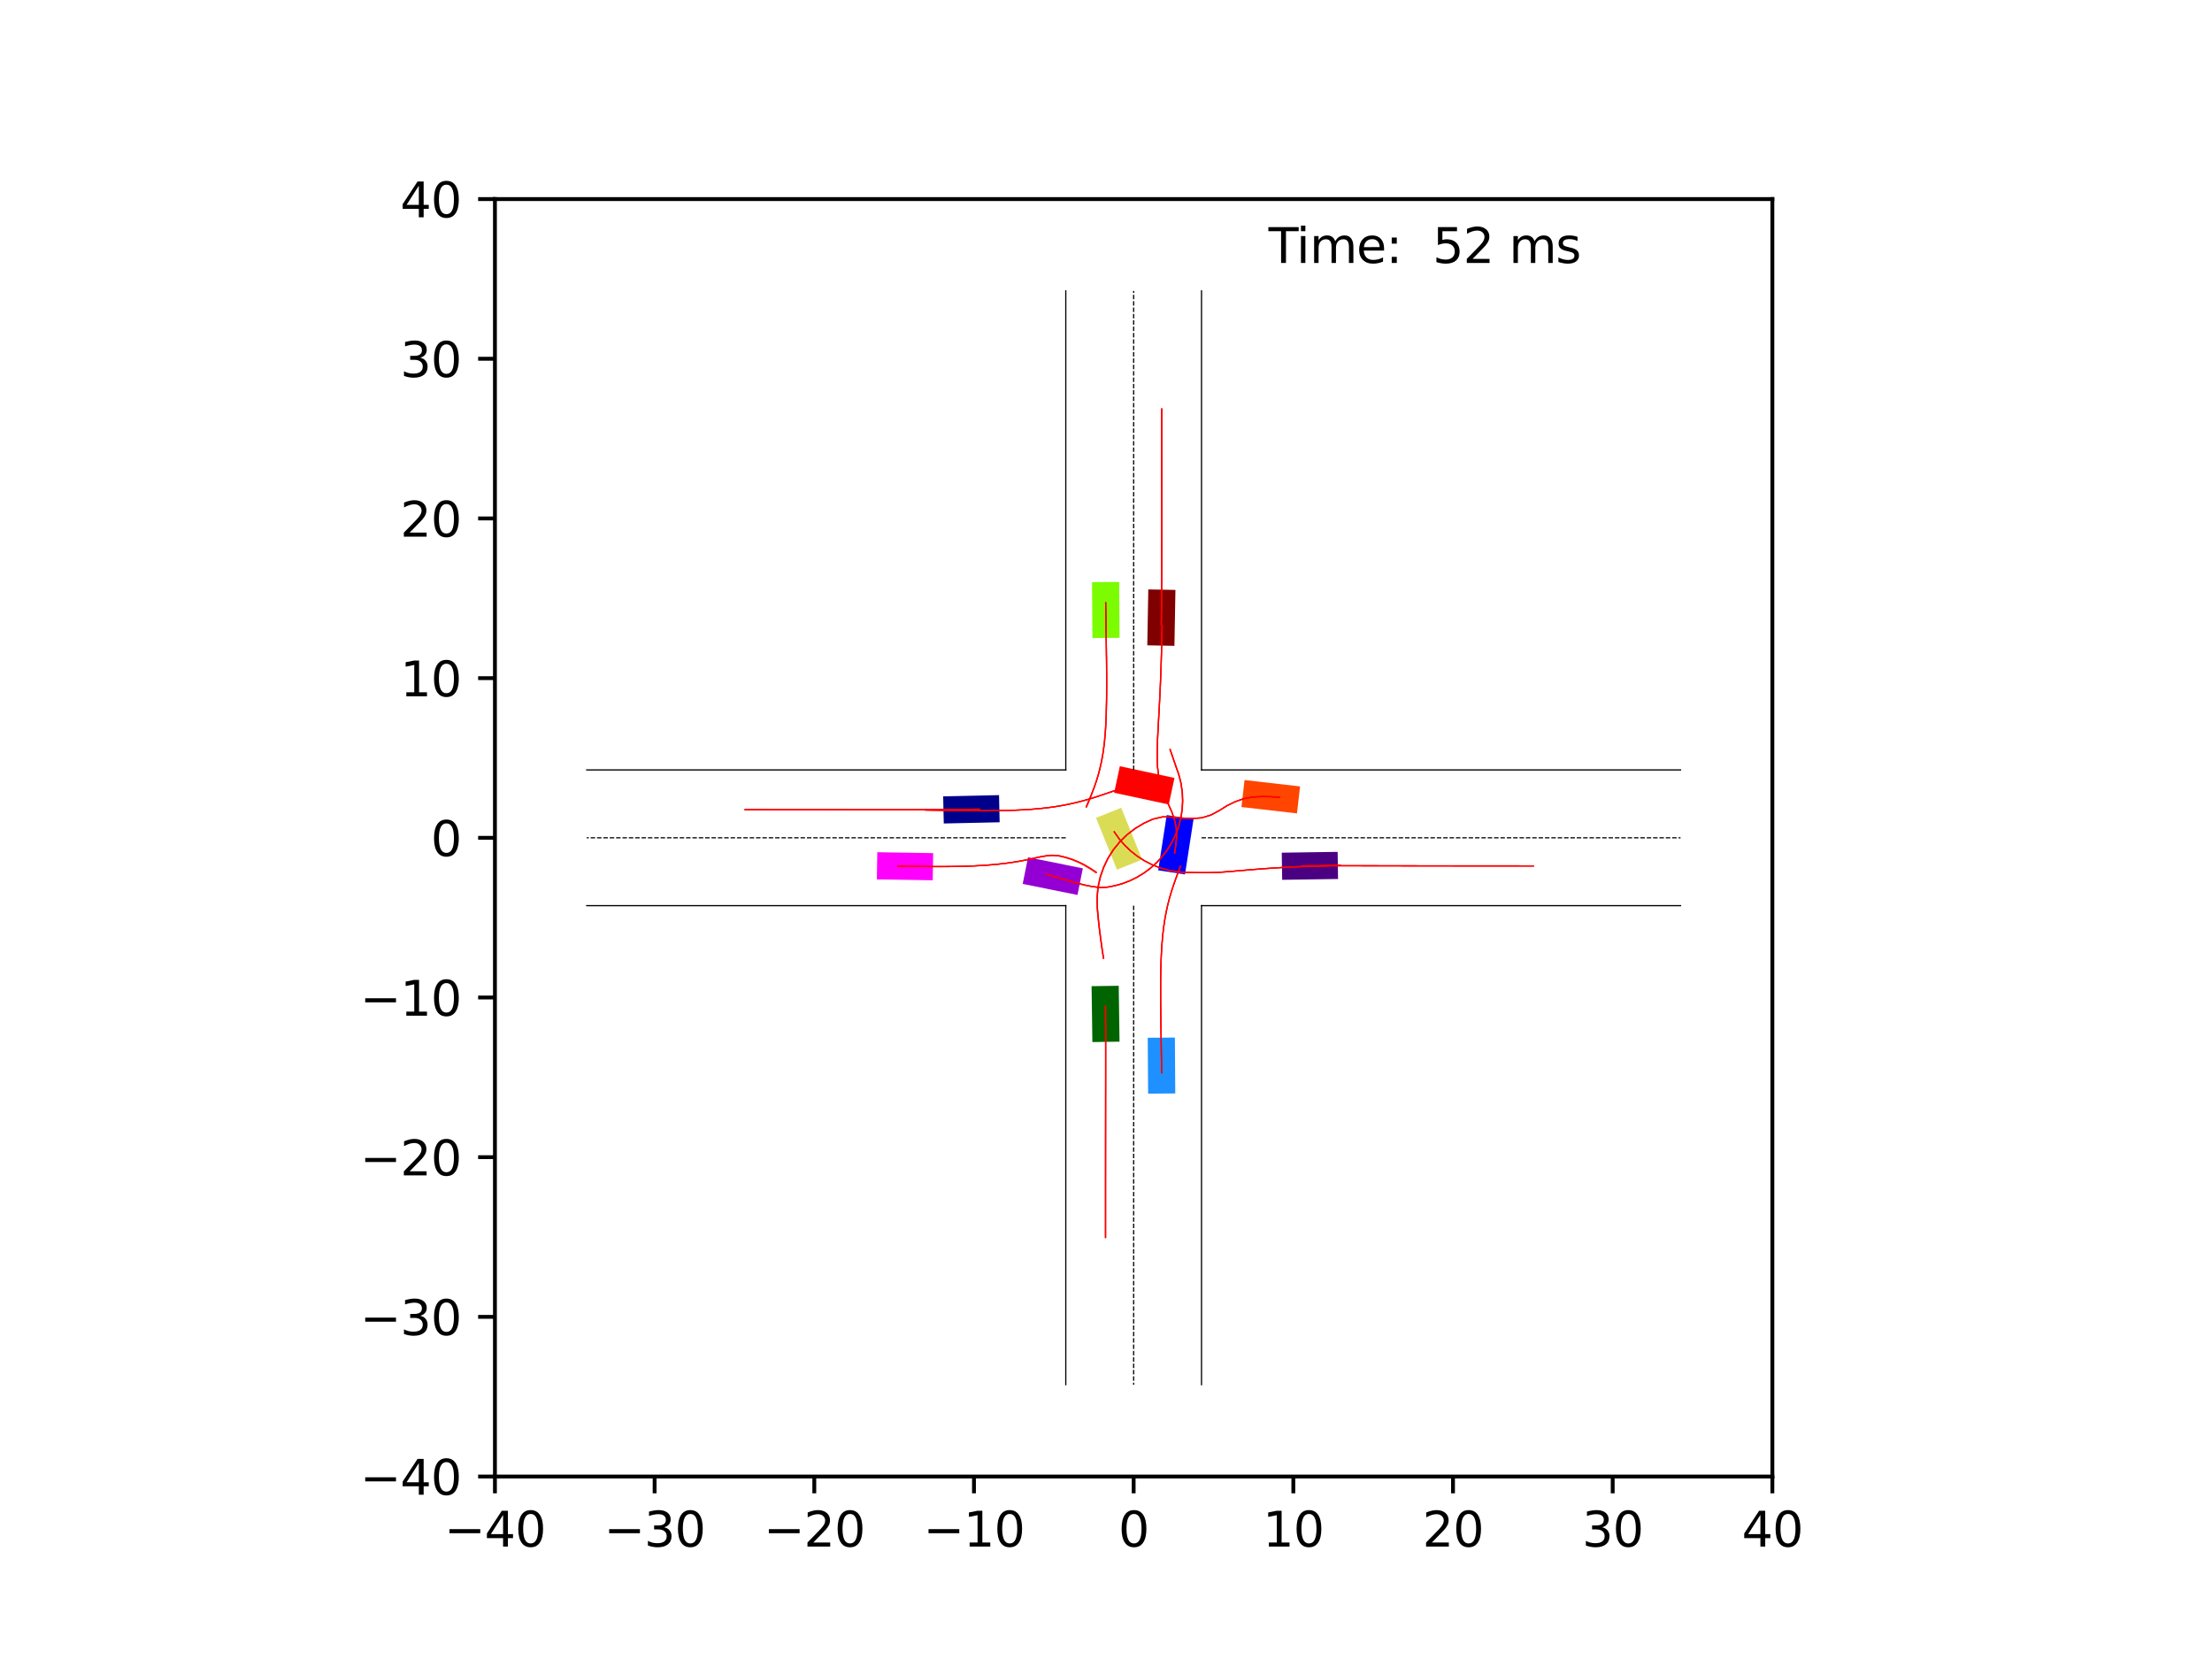 <?xml version="1.0" encoding="utf-8" standalone="no"?>
<!DOCTYPE svg PUBLIC "-//W3C//DTD SVG 1.1//EN"
  "http://www.w3.org/Graphics/SVG/1.1/DTD/svg11.dtd">
<svg xmlns:xlink="http://www.w3.org/1999/xlink" width="460.8pt" height="345.6pt" viewBox="0 0 460.8 345.6" xmlns="http://www.w3.org/2000/svg" version="1.1">
 <defs>
  <style type="text/css">*{stroke-linejoin: round; stroke-linecap: butt}</style>
 </defs>
 <g id="figure_1">
  <g id="patch_1">
   <path d="M 0 345.6 
L 460.8 345.6 
L 460.8 0 
L 0 0 
z
" style="fill: #ffffff"/>
  </g>
  <g id="axes_1">
   <g id="patch_2">
    <path d="M 103.104 307.584 
L 369.216 307.584 
L 369.216 41.472 
L 103.104 41.472 
z
" style="fill: #ffffff"/>
   </g>
   <g id="patch_3">
    <path d="M 208.119 165.639 
L 196.479 165.893 
L 196.603 171.547 
L 208.243 171.292 
z
" clip-path="url(#pfc5973a82e)" style="fill: #00008b"/>
   </g>
   <g id="patch_4">
    <path d="M 244.655 134.532 
L 244.865 122.891 
L 239.211 122.789 
L 239.001 134.43 
z
" clip-path="url(#pfc5973a82e)" style="fill: #800000"/>
   </g>
   <g id="patch_5">
    <path d="M 227.397 205.438 
L 227.562 217.079 
L 233.217 216.999 
L 233.051 205.358 
z
" clip-path="url(#pfc5973a82e)" style="fill: #006400"/>
   </g>
   <g id="patch_6">
    <path d="M 267.098 183.283 
L 278.739 183.111 
L 278.655 177.456 
L 267.014 177.629 
z
" clip-path="url(#pfc5973a82e)" style="fill: #4b0082"/>
   </g>
   <g id="patch_7">
    <path d="M 246.858 182.161 
L 248.634 170.655 
L 243.045 169.793 
L 241.27 181.299 
z
" clip-path="url(#pfc5973a82e)" style="fill: #0000ff"/>
   </g>
   <g id="patch_8">
    <path d="M 244.668 162.061 
L 233.284 159.619 
L 232.098 165.148 
L 243.481 167.59 
z
" clip-path="url(#pfc5973a82e)" style="fill: #ff0000"/>
   </g>
   <g id="patch_9">
    <path d="M 228.322 170.388 
L 232.69 181.18 
L 237.931 179.059 
L 233.564 168.267 
z
" clip-path="url(#pfc5973a82e)" style="fill: #dbdc56"/>
   </g>
   <g id="patch_10">
    <path d="M 213.044 184.133 
L 224.457 186.436 
L 225.575 180.892 
L 214.163 178.59 
z
" clip-path="url(#pfc5973a82e)" style="fill: #9400d3"/>
   </g>
   <g id="patch_11">
    <path d="M 244.83 227.786 
L 244.75 216.143 
L 239.095 216.182 
L 239.175 227.824 
z
" clip-path="url(#pfc5973a82e)" style="fill: #1e90ff"/>
   </g>
   <g id="patch_12">
    <path d="M 270.829 163.826 
L 259.263 162.499 
L 258.618 168.117 
L 270.185 169.444 
z
" clip-path="url(#pfc5973a82e)" style="fill: #ff4500"/>
   </g>
   <g id="patch_13">
    <path d="M 227.49 121.269 
L 227.572 132.911 
L 233.227 132.871 
L 233.145 121.229 
z
" clip-path="url(#pfc5973a82e)" style="fill: #7cfc00"/>
   </g>
   <g id="patch_14">
    <path d="M 182.666 183.189 
L 194.307 183.375 
L 194.397 177.721 
L 182.756 177.535 
z
" clip-path="url(#pfc5973a82e)" style="fill: #ff00ff"/>
   </g>
   <g id="matplotlib.axis_1">
    <g id="xtick_1">
     <g id="line2d_1">
      <defs>
       <path id="m01b8ae81ce" d="M 0 0 
L 0 3.5 
" style="stroke: #000000; stroke-width: 0.8"/>
      </defs>
      <g>
       <use xlink:href="#m01b8ae81ce" x="103.104" y="307.584" style="stroke: #000000; stroke-width: 0.8"/>
      </g>
     </g>
     <g id="text_1">
      <!-- −40 -->
      <g transform="translate(92.552 322.182) scale(0.1 -0.1)">
       <defs>
        <path id="DejaVuSans-2212" d="M 678 2272 
L 4684 2272 
L 4684 1741 
L 678 1741 
L 678 2272 
z
" transform="scale(0.016)"/>
        <path id="DejaVuSans-34" d="M 2419 4116 
L 825 1625 
L 2419 1625 
L 2419 4116 
z
M 2253 4666 
L 3047 4666 
L 3047 1625 
L 3713 1625 
L 3713 1100 
L 3047 1100 
L 3047 0 
L 2419 0 
L 2419 1100 
L 313 1100 
L 313 1709 
L 2253 4666 
z
" transform="scale(0.016)"/>
        <path id="DejaVuSans-30" d="M 2034 4250 
Q 1547 4250 1301 3770 
Q 1056 3291 1056 2328 
Q 1056 1369 1301 889 
Q 1547 409 2034 409 
Q 2525 409 2770 889 
Q 3016 1369 3016 2328 
Q 3016 3291 2770 3770 
Q 2525 4250 2034 4250 
z
M 2034 4750 
Q 2819 4750 3233 4129 
Q 3647 3509 3647 2328 
Q 3647 1150 3233 529 
Q 2819 -91 2034 -91 
Q 1250 -91 836 529 
Q 422 1150 422 2328 
Q 422 3509 836 4129 
Q 1250 4750 2034 4750 
z
" transform="scale(0.016)"/>
       </defs>
       <use xlink:href="#DejaVuSans-2212"/>
       <use xlink:href="#DejaVuSans-34" x="83.789"/>
       <use xlink:href="#DejaVuSans-30" x="147.412"/>
      </g>
     </g>
    </g>
    <g id="xtick_2">
     <g id="line2d_2">
      <g>
       <use xlink:href="#m01b8ae81ce" x="136.368" y="307.584" style="stroke: #000000; stroke-width: 0.8"/>
      </g>
     </g>
     <g id="text_2">
      <!-- −30 -->
      <g transform="translate(125.816 322.182) scale(0.1 -0.1)">
       <defs>
        <path id="DejaVuSans-33" d="M 2597 2516 
Q 3050 2419 3304 2112 
Q 3559 1806 3559 1356 
Q 3559 666 3084 287 
Q 2609 -91 1734 -91 
Q 1441 -91 1130 -33 
Q 819 25 488 141 
L 488 750 
Q 750 597 1062 519 
Q 1375 441 1716 441 
Q 2309 441 2620 675 
Q 2931 909 2931 1356 
Q 2931 1769 2642 2001 
Q 2353 2234 1838 2234 
L 1294 2234 
L 1294 2753 
L 1863 2753 
Q 2328 2753 2575 2939 
Q 2822 3125 2822 3475 
Q 2822 3834 2567 4026 
Q 2313 4219 1838 4219 
Q 1578 4219 1281 4162 
Q 984 4106 628 3988 
L 628 4550 
Q 988 4650 1302 4700 
Q 1616 4750 1894 4750 
Q 2613 4750 3031 4423 
Q 3450 4097 3450 3541 
Q 3450 3153 3228 2886 
Q 3006 2619 2597 2516 
z
" transform="scale(0.016)"/>
       </defs>
       <use xlink:href="#DejaVuSans-2212"/>
       <use xlink:href="#DejaVuSans-33" x="83.789"/>
       <use xlink:href="#DejaVuSans-30" x="147.412"/>
      </g>
     </g>
    </g>
    <g id="xtick_3">
     <g id="line2d_3">
      <g>
       <use xlink:href="#m01b8ae81ce" x="169.632" y="307.584" style="stroke: #000000; stroke-width: 0.8"/>
      </g>
     </g>
     <g id="text_3">
      <!-- −20 -->
      <g transform="translate(159.08 322.182) scale(0.1 -0.1)">
       <defs>
        <path id="DejaVuSans-32" d="M 1228 531 
L 3431 531 
L 3431 0 
L 469 0 
L 469 531 
Q 828 903 1448 1529 
Q 2069 2156 2228 2338 
Q 2531 2678 2651 2914 
Q 2772 3150 2772 3378 
Q 2772 3750 2511 3984 
Q 2250 4219 1831 4219 
Q 1534 4219 1204 4116 
Q 875 4013 500 3803 
L 500 4441 
Q 881 4594 1212 4672 
Q 1544 4750 1819 4750 
Q 2544 4750 2975 4387 
Q 3406 4025 3406 3419 
Q 3406 3131 3298 2873 
Q 3191 2616 2906 2266 
Q 2828 2175 2409 1742 
Q 1991 1309 1228 531 
z
" transform="scale(0.016)"/>
       </defs>
       <use xlink:href="#DejaVuSans-2212"/>
       <use xlink:href="#DejaVuSans-32" x="83.789"/>
       <use xlink:href="#DejaVuSans-30" x="147.412"/>
      </g>
     </g>
    </g>
    <g id="xtick_4">
     <g id="line2d_4">
      <g>
       <use xlink:href="#m01b8ae81ce" x="202.896" y="307.584" style="stroke: #000000; stroke-width: 0.8"/>
      </g>
     </g>
     <g id="text_4">
      <!-- −10 -->
      <g transform="translate(192.344 322.182) scale(0.1 -0.1)">
       <defs>
        <path id="DejaVuSans-31" d="M 794 531 
L 1825 531 
L 1825 4091 
L 703 3866 
L 703 4441 
L 1819 4666 
L 2450 4666 
L 2450 531 
L 3481 531 
L 3481 0 
L 794 0 
L 794 531 
z
" transform="scale(0.016)"/>
       </defs>
       <use xlink:href="#DejaVuSans-2212"/>
       <use xlink:href="#DejaVuSans-31" x="83.789"/>
       <use xlink:href="#DejaVuSans-30" x="147.412"/>
      </g>
     </g>
    </g>
    <g id="xtick_5">
     <g id="line2d_5">
      <g>
       <use xlink:href="#m01b8ae81ce" x="236.16" y="307.584" style="stroke: #000000; stroke-width: 0.8"/>
      </g>
     </g>
     <g id="text_5">
      <!-- 0 -->
      <g transform="translate(232.979 322.182) scale(0.1 -0.1)">
       <use xlink:href="#DejaVuSans-30"/>
      </g>
     </g>
    </g>
    <g id="xtick_6">
     <g id="line2d_6">
      <g>
       <use xlink:href="#m01b8ae81ce" x="269.424" y="307.584" style="stroke: #000000; stroke-width: 0.8"/>
      </g>
     </g>
     <g id="text_6">
      <!-- 10 -->
      <g transform="translate(263.062 322.182) scale(0.1 -0.1)">
       <use xlink:href="#DejaVuSans-31"/>
       <use xlink:href="#DejaVuSans-30" x="63.623"/>
      </g>
     </g>
    </g>
    <g id="xtick_7">
     <g id="line2d_7">
      <g>
       <use xlink:href="#m01b8ae81ce" x="302.688" y="307.584" style="stroke: #000000; stroke-width: 0.8"/>
      </g>
     </g>
     <g id="text_7">
      <!-- 20 -->
      <g transform="translate(296.325 322.182) scale(0.1 -0.1)">
       <use xlink:href="#DejaVuSans-32"/>
       <use xlink:href="#DejaVuSans-30" x="63.623"/>
      </g>
     </g>
    </g>
    <g id="xtick_8">
     <g id="line2d_8">
      <g>
       <use xlink:href="#m01b8ae81ce" x="335.952" y="307.584" style="stroke: #000000; stroke-width: 0.8"/>
      </g>
     </g>
     <g id="text_8">
      <!-- 30 -->
      <g transform="translate(329.589 322.182) scale(0.1 -0.1)">
       <use xlink:href="#DejaVuSans-33"/>
       <use xlink:href="#DejaVuSans-30" x="63.623"/>
      </g>
     </g>
    </g>
    <g id="xtick_9">
     <g id="line2d_9">
      <g>
       <use xlink:href="#m01b8ae81ce" x="369.216" y="307.584" style="stroke: #000000; stroke-width: 0.8"/>
      </g>
     </g>
     <g id="text_9">
      <!-- 40 -->
      <g transform="translate(362.853 322.182) scale(0.1 -0.1)">
       <use xlink:href="#DejaVuSans-34"/>
       <use xlink:href="#DejaVuSans-30" x="63.623"/>
      </g>
     </g>
    </g>
   </g>
   <g id="matplotlib.axis_2">
    <g id="ytick_1">
     <g id="line2d_10">
      <defs>
       <path id="ma568c568de" d="M 0 0 
L -3.5 0 
" style="stroke: #000000; stroke-width: 0.8"/>
      </defs>
      <g>
       <use xlink:href="#ma568c568de" x="103.104" y="307.584" style="stroke: #000000; stroke-width: 0.8"/>
      </g>
     </g>
     <g id="text_10">
      <!-- −40 -->
      <g transform="translate(74.999 311.383) scale(0.1 -0.1)">
       <use xlink:href="#DejaVuSans-2212"/>
       <use xlink:href="#DejaVuSans-34" x="83.789"/>
       <use xlink:href="#DejaVuSans-30" x="147.412"/>
      </g>
     </g>
    </g>
    <g id="ytick_2">
     <g id="line2d_11">
      <g>
       <use xlink:href="#ma568c568de" x="103.104" y="274.32" style="stroke: #000000; stroke-width: 0.8"/>
      </g>
     </g>
     <g id="text_11">
      <!-- −30 -->
      <g transform="translate(74.999 278.119) scale(0.1 -0.1)">
       <use xlink:href="#DejaVuSans-2212"/>
       <use xlink:href="#DejaVuSans-33" x="83.789"/>
       <use xlink:href="#DejaVuSans-30" x="147.412"/>
      </g>
     </g>
    </g>
    <g id="ytick_3">
     <g id="line2d_12">
      <g>
       <use xlink:href="#ma568c568de" x="103.104" y="241.056" style="stroke: #000000; stroke-width: 0.8"/>
      </g>
     </g>
     <g id="text_12">
      <!-- −20 -->
      <g transform="translate(74.999 244.855) scale(0.1 -0.1)">
       <use xlink:href="#DejaVuSans-2212"/>
       <use xlink:href="#DejaVuSans-32" x="83.789"/>
       <use xlink:href="#DejaVuSans-30" x="147.412"/>
      </g>
     </g>
    </g>
    <g id="ytick_4">
     <g id="line2d_13">
      <g>
       <use xlink:href="#ma568c568de" x="103.104" y="207.792" style="stroke: #000000; stroke-width: 0.8"/>
      </g>
     </g>
     <g id="text_13">
      <!-- −10 -->
      <g transform="translate(74.999 211.591) scale(0.1 -0.1)">
       <use xlink:href="#DejaVuSans-2212"/>
       <use xlink:href="#DejaVuSans-31" x="83.789"/>
       <use xlink:href="#DejaVuSans-30" x="147.412"/>
      </g>
     </g>
    </g>
    <g id="ytick_5">
     <g id="line2d_14">
      <g>
       <use xlink:href="#ma568c568de" x="103.104" y="174.528" style="stroke: #000000; stroke-width: 0.8"/>
      </g>
     </g>
     <g id="text_14">
      <!-- 0 -->
      <g transform="translate(89.742 178.327) scale(0.1 -0.1)">
       <use xlink:href="#DejaVuSans-30"/>
      </g>
     </g>
    </g>
    <g id="ytick_6">
     <g id="line2d_15">
      <g>
       <use xlink:href="#ma568c568de" x="103.104" y="141.264" style="stroke: #000000; stroke-width: 0.8"/>
      </g>
     </g>
     <g id="text_15">
      <!-- 10 -->
      <g transform="translate(83.379 145.063) scale(0.1 -0.1)">
       <use xlink:href="#DejaVuSans-31"/>
       <use xlink:href="#DejaVuSans-30" x="63.623"/>
      </g>
     </g>
    </g>
    <g id="ytick_7">
     <g id="line2d_16">
      <g>
       <use xlink:href="#ma568c568de" x="103.104" y="108" style="stroke: #000000; stroke-width: 0.8"/>
      </g>
     </g>
     <g id="text_16">
      <!-- 20 -->
      <g transform="translate(83.379 111.799) scale(0.1 -0.1)">
       <use xlink:href="#DejaVuSans-32"/>
       <use xlink:href="#DejaVuSans-30" x="63.623"/>
      </g>
     </g>
    </g>
    <g id="ytick_8">
     <g id="line2d_17">
      <g>
       <use xlink:href="#ma568c568de" x="103.104" y="74.736" style="stroke: #000000; stroke-width: 0.8"/>
      </g>
     </g>
     <g id="text_17">
      <!-- 30 -->
      <g transform="translate(83.379 78.535) scale(0.1 -0.1)">
       <use xlink:href="#DejaVuSans-33"/>
       <use xlink:href="#DejaVuSans-30" x="63.623"/>
      </g>
     </g>
    </g>
    <g id="ytick_9">
     <g id="line2d_18">
      <g>
       <use xlink:href="#ma568c568de" x="103.104" y="41.472" style="stroke: #000000; stroke-width: 0.8"/>
      </g>
     </g>
     <g id="text_18">
      <!-- 40 -->
      <g transform="translate(83.379 45.271) scale(0.1 -0.1)">
       <use xlink:href="#DejaVuSans-34"/>
       <use xlink:href="#DejaVuSans-30" x="63.623"/>
      </g>
     </g>
    </g>
   </g>
   <g id="line2d_19">
    <path d="M 250.297 288.457 
L 250.297 188.665 
" clip-path="url(#pfc5973a82e)" style="fill: none; stroke: #000000; stroke-width: 0.25; stroke-linecap: square"/>
   </g>
   <g id="line2d_20">
    <path d="M 250.297 188.665 
L 350.089 188.665 
" clip-path="url(#pfc5973a82e)" style="fill: none; stroke: #000000; stroke-width: 0.25; stroke-linecap: square"/>
   </g>
   <g id="line2d_21">
    <path d="M 350.089 160.391 
L 250.297 160.391 
" clip-path="url(#pfc5973a82e)" style="fill: none; stroke: #000000; stroke-width: 0.25; stroke-linecap: square"/>
   </g>
   <g id="line2d_22">
    <path d="M 250.297 160.391 
L 250.297 60.599 
" clip-path="url(#pfc5973a82e)" style="fill: none; stroke: #000000; stroke-width: 0.25; stroke-linecap: square"/>
   </g>
   <g id="line2d_23">
    <path d="M 222.023 60.599 
L 222.023 160.391 
" clip-path="url(#pfc5973a82e)" style="fill: none; stroke: #000000; stroke-width: 0.25; stroke-linecap: square"/>
   </g>
   <g id="line2d_24">
    <path d="M 222.023 160.391 
L 122.231 160.391 
" clip-path="url(#pfc5973a82e)" style="fill: none; stroke: #000000; stroke-width: 0.25; stroke-linecap: square"/>
   </g>
   <g id="line2d_25">
    <path d="M 122.231 188.665 
L 222.023 188.665 
" clip-path="url(#pfc5973a82e)" style="fill: none; stroke: #000000; stroke-width: 0.25; stroke-linecap: square"/>
   </g>
   <g id="line2d_26">
    <path d="M 222.023 188.665 
L 222.023 288.457 
" clip-path="url(#pfc5973a82e)" style="fill: none; stroke: #000000; stroke-width: 0.25; stroke-linecap: square"/>
   </g>
   <g id="line2d_27">
    <path d="M 250.297 174.528 
L 350.089 174.528 
" clip-path="url(#pfc5973a82e)" style="fill: none; stroke-dasharray: 0.925,0.4; stroke-dashoffset: 0; stroke: #000000; stroke-width: 0.25"/>
   </g>
   <g id="line2d_28">
    <path d="M 236.16 160.391 
L 236.16 60.599 
" clip-path="url(#pfc5973a82e)" style="fill: none; stroke-dasharray: 0.925,0.4; stroke-dashoffset: 0; stroke: #000000; stroke-width: 0.25"/>
   </g>
   <g id="line2d_29">
    <path d="M 222.023 174.528 
L 122.231 174.528 
" clip-path="url(#pfc5973a82e)" style="fill: none; stroke-dasharray: 0.925,0.4; stroke-dashoffset: 0; stroke: #000000; stroke-width: 0.25"/>
   </g>
   <g id="line2d_30">
    <path d="M 236.16 188.665 
L 236.16 288.457 
" clip-path="url(#pfc5973a82e)" style="fill: none; stroke-dasharray: 0.925,0.4; stroke-dashoffset: 0; stroke: #000000; stroke-width: 0.25"/>
   </g>
   <g id="line2d_31">
    <path d="M 203.996 168.569 
L 202.361 168.595 
L 200.727 168.618 
L 199.094 168.637 
L 197.462 168.652 
L 195.832 168.664 
L 194.202 168.673 
L 192.573 168.68 
L 190.945 168.685 
L 189.318 168.688 
L 187.691 168.69 
L 186.065 168.691 
L 184.439 168.691 
L 182.814 168.691 
L 181.19 168.69 
L 179.565 168.688 
L 177.941 168.687 
L 176.318 168.685 
L 174.694 168.684 
L 173.071 168.682 
L 171.448 168.681 
L 169.825 168.68 
L 168.202 168.678 
L 166.58 168.677 
L 164.957 168.676 
L 163.335 168.675 
L 161.713 168.675 
L 160.09 168.674 
L 158.468 168.673 
L 156.846 168.672 
L 155.223 168.672 
" clip-path="url(#pfc5973a82e)" style="fill: none; stroke: #ff0000; stroke-opacity: 0.2; stroke-width: 0.25; stroke-linecap: square"/>
   </g>
   <g id="line2d_32">
    <path d="M 203.996 168.569 
L 202.361 168.594 
L 200.727 168.617 
L 199.094 168.636 
L 197.462 168.651 
L 195.832 168.663 
L 194.202 168.673 
L 192.573 168.68 
L 190.945 168.685 
L 189.318 168.688 
L 187.691 168.69 
L 186.065 168.691 
L 184.44 168.691 
L 182.814 168.691 
L 181.19 168.69 
L 179.566 168.689 
L 177.942 168.687 
L 176.318 168.686 
L 174.695 168.684 
L 173.072 168.683 
L 171.449 168.681 
L 169.826 168.68 
L 168.203 168.679 
L 166.581 168.677 
L 164.958 168.676 
L 163.336 168.675 
L 161.713 168.674 
L 160.091 168.674 
L 158.469 168.673 
L 156.846 168.672 
L 155.224 168.671 
" clip-path="url(#pfc5973a82e)" style="fill: none; stroke: #ff0000; stroke-opacity: 0.4; stroke-width: 0.25; stroke-linecap: square"/>
   </g>
   <g id="line2d_33">
    <path d="M 203.996 168.569 
L 202.361 168.593 
L 200.727 168.616 
L 199.094 168.635 
L 197.462 168.651 
L 195.832 168.663 
L 194.202 168.672 
L 192.573 168.679 
L 190.945 168.684 
L 189.318 168.688 
L 187.691 168.69 
L 186.065 168.691 
L 184.439 168.691 
L 182.814 168.691 
L 181.19 168.69 
L 179.565 168.689 
L 177.942 168.687 
L 176.318 168.686 
L 174.694 168.684 
L 173.071 168.683 
L 171.448 168.681 
L 169.825 168.68 
L 168.203 168.679 
L 166.58 168.677 
L 164.958 168.676 
L 163.335 168.675 
L 161.713 168.675 
L 160.091 168.674 
L 158.468 168.673 
L 156.846 168.672 
L 155.224 168.672 
" clip-path="url(#pfc5973a82e)" style="fill: none; stroke: #ff0000; stroke-opacity: 0.6; stroke-width: 0.25; stroke-linecap: square"/>
   </g>
   <g id="line2d_34">
    <path d="M 203.996 168.569 
L 202.361 168.593 
L 200.727 168.616 
L 199.094 168.635 
L 197.462 168.65 
L 195.832 168.663 
L 194.202 168.672 
L 192.573 168.679 
L 190.945 168.684 
L 189.318 168.688 
L 187.691 168.69 
L 186.065 168.691 
L 184.439 168.691 
L 182.814 168.691 
L 181.19 168.69 
L 179.566 168.689 
L 177.942 168.687 
L 176.318 168.686 
L 174.695 168.684 
L 173.071 168.683 
L 171.448 168.681 
L 169.826 168.68 
L 168.203 168.679 
L 166.58 168.677 
L 164.958 168.676 
L 163.335 168.675 
L 161.713 168.674 
L 160.091 168.674 
L 158.468 168.673 
L 156.846 168.672 
L 155.224 168.671 
" clip-path="url(#pfc5973a82e)" style="fill: none; stroke: #ff0000; stroke-opacity: 0.8; stroke-width: 0.25; stroke-linecap: square"/>
   </g>
   <g id="line2d_35">
    <path d="M 203.996 168.569 
L 202.361 168.593 
L 200.727 168.616 
L 199.094 168.635 
L 197.462 168.65 
L 195.832 168.663 
L 194.202 168.672 
L 192.573 168.679 
L 190.945 168.684 
L 189.318 168.688 
L 187.691 168.69 
L 186.065 168.691 
L 184.439 168.691 
L 182.814 168.691 
L 181.19 168.69 
L 179.565 168.689 
L 177.942 168.687 
L 176.318 168.686 
L 174.695 168.684 
L 173.071 168.683 
L 171.448 168.681 
L 169.826 168.68 
L 168.203 168.679 
L 166.58 168.677 
L 164.958 168.676 
L 163.335 168.675 
L 161.713 168.674 
L 160.091 168.674 
L 158.468 168.673 
L 156.846 168.672 
L 155.224 168.671 
" clip-path="url(#pfc5973a82e)" style="fill: none; stroke: #ff0000; stroke-width: 0.25; stroke-linecap: square"/>
   </g>
   <g id="line2d_36">
    <path d="M 241.913 130.135 
L 241.934 128.66 
L 241.952 127.183 
L 241.968 125.703 
L 241.981 124.221 
L 241.992 122.736 
L 242.001 121.249 
L 242.009 119.76 
L 242.014 118.27 
L 242.019 116.777 
L 242.022 115.283 
L 242.025 113.787 
L 242.026 112.29 
L 242.027 110.792 
L 242.028 109.292 
L 242.028 107.791 
L 242.027 106.289 
L 242.027 104.787 
L 242.026 103.283 
L 242.025 101.779 
L 242.024 100.274 
L 242.024 98.768 
L 242.023 97.262 
L 242.022 95.756 
L 242.021 94.249 
L 242.02 92.741 
L 242.019 91.234 
L 242.018 89.726 
L 242.018 88.218 
L 242.017 86.711 
L 242.016 85.203 
" clip-path="url(#pfc5973a82e)" style="fill: none; stroke: #ff0000; stroke-opacity: 0.2; stroke-width: 0.25; stroke-linecap: square"/>
   </g>
   <g id="line2d_37">
    <path d="M 241.913 130.135 
L 241.933 128.66 
L 241.952 127.183 
L 241.967 125.703 
L 241.981 124.221 
L 241.992 122.736 
L 242.001 121.249 
L 242.009 119.761 
L 242.014 118.27 
L 242.019 116.778 
L 242.022 115.284 
L 242.025 113.788 
L 242.026 112.291 
L 242.027 110.793 
L 242.028 109.293 
L 242.028 107.793 
L 242.027 106.291 
L 242.027 104.789 
L 242.026 103.285 
L 242.025 101.781 
L 242.024 100.277 
L 242.024 98.771 
L 242.023 97.266 
L 242.022 95.76 
L 242.021 94.253 
L 242.02 92.746 
L 242.019 91.239 
L 242.018 89.732 
L 242.017 88.225 
L 242.016 86.718 
L 242.016 85.21 
" clip-path="url(#pfc5973a82e)" style="fill: none; stroke: #ff0000; stroke-opacity: 0.4; stroke-width: 0.25; stroke-linecap: square"/>
   </g>
   <g id="line2d_38">
    <path d="M 241.913 130.135 
L 241.933 128.66 
L 241.951 127.183 
L 241.967 125.703 
L 241.981 124.221 
L 241.992 122.736 
L 242.001 121.249 
L 242.008 119.76 
L 242.014 118.27 
L 242.019 116.777 
L 242.022 115.283 
L 242.025 113.788 
L 242.026 112.29 
L 242.027 110.792 
L 242.028 109.292 
L 242.028 107.792 
L 242.027 106.29 
L 242.027 104.787 
L 242.026 103.284 
L 242.025 101.78 
L 242.024 100.275 
L 242.024 98.769 
L 242.023 97.264 
L 242.022 95.757 
L 242.021 94.251 
L 242.02 92.744 
L 242.019 91.236 
L 242.018 89.729 
L 242.018 88.221 
L 242.017 86.714 
L 242.016 85.206 
" clip-path="url(#pfc5973a82e)" style="fill: none; stroke: #ff0000; stroke-opacity: 0.6; stroke-width: 0.25; stroke-linecap: square"/>
   </g>
   <g id="line2d_39">
    <path d="M 241.913 130.135 
L 241.933 128.66 
L 241.951 127.183 
L 241.967 125.703 
L 241.981 124.221 
L 241.992 122.736 
L 242.001 121.249 
L 242.008 119.761 
L 242.014 118.27 
L 242.019 116.777 
L 242.022 115.283 
L 242.025 113.788 
L 242.026 112.291 
L 242.027 110.792 
L 242.028 109.293 
L 242.028 107.792 
L 242.027 106.291 
L 242.027 104.788 
L 242.026 103.285 
L 242.025 101.781 
L 242.024 100.276 
L 242.024 98.771 
L 242.023 97.265 
L 242.022 95.759 
L 242.021 94.252 
L 242.02 92.745 
L 242.019 91.238 
L 242.018 89.731 
L 242.017 88.223 
L 242.017 86.716 
L 242.016 85.208 
" clip-path="url(#pfc5973a82e)" style="fill: none; stroke: #ff0000; stroke-opacity: 0.8; stroke-width: 0.25; stroke-linecap: square"/>
   </g>
   <g id="line2d_40">
    <path d="M 241.913 130.135 
L 241.933 128.66 
L 241.951 127.183 
L 241.967 125.703 
L 241.981 124.221 
L 241.992 122.736 
L 242.001 121.249 
L 242.008 119.76 
L 242.014 118.27 
L 242.019 116.777 
L 242.022 115.283 
L 242.025 113.788 
L 242.026 112.291 
L 242.027 110.792 
L 242.028 109.293 
L 242.028 107.792 
L 242.027 106.29 
L 242.027 104.788 
L 242.026 103.284 
L 242.025 101.78 
L 242.024 100.275 
L 242.024 98.77 
L 242.023 97.264 
L 242.022 95.758 
L 242.021 94.251 
L 242.02 92.744 
L 242.019 91.237 
L 242.018 89.73 
L 242.017 88.222 
L 242.017 86.715 
L 242.016 85.207 
" clip-path="url(#pfc5973a82e)" style="fill: none; stroke: #ff0000; stroke-width: 0.25; stroke-linecap: square"/>
   </g>
   <g id="line2d_41">
    <path d="M 230.3 209.616 
L 230.31 211.219 
L 230.318 212.822 
L 230.324 214.425 
L 230.327 216.029 
L 230.329 217.633 
L 230.33 219.237 
L 230.33 220.842 
L 230.329 222.446 
L 230.327 224.051 
L 230.326 225.656 
L 230.323 227.261 
L 230.321 228.867 
L 230.319 230.472 
L 230.317 232.078 
L 230.315 233.684 
L 230.314 235.29 
L 230.312 236.896 
L 230.311 238.502 
L 230.309 240.109 
L 230.308 241.715 
L 230.307 243.321 
L 230.307 244.928 
L 230.306 246.535 
L 230.305 248.141 
L 230.305 249.748 
L 230.305 251.355 
L 230.304 252.962 
L 230.304 254.569 
L 230.304 256.175 
L 230.303 257.782 
" clip-path="url(#pfc5973a82e)" style="fill: none; stroke: #ff0000; stroke-opacity: 0.2; stroke-width: 0.25; stroke-linecap: square"/>
   </g>
   <g id="line2d_42">
    <path d="M 230.3 209.616 
L 230.308 211.219 
L 230.317 212.822 
L 230.322 214.425 
L 230.326 216.029 
L 230.328 217.633 
L 230.329 219.237 
L 230.329 220.842 
L 230.329 222.446 
L 230.327 224.051 
L 230.325 225.656 
L 230.324 227.261 
L 230.322 228.867 
L 230.32 230.472 
L 230.318 232.078 
L 230.316 233.684 
L 230.314 235.29 
L 230.312 236.896 
L 230.311 238.502 
L 230.31 240.108 
L 230.309 241.714 
L 230.308 243.321 
L 230.307 244.927 
L 230.306 246.534 
L 230.305 248.14 
L 230.305 249.747 
L 230.305 251.354 
L 230.304 252.96 
L 230.304 254.567 
L 230.303 256.174 
L 230.303 257.781 
" clip-path="url(#pfc5973a82e)" style="fill: none; stroke: #ff0000; stroke-opacity: 0.4; stroke-width: 0.25; stroke-linecap: square"/>
   </g>
   <g id="line2d_43">
    <path d="M 230.3 209.616 
L 230.308 211.219 
L 230.316 212.822 
L 230.322 214.425 
L 230.326 216.029 
L 230.328 217.633 
L 230.329 219.237 
L 230.329 220.842 
L 230.328 222.446 
L 230.327 224.051 
L 230.325 225.656 
L 230.323 227.261 
L 230.321 228.867 
L 230.319 230.472 
L 230.317 232.078 
L 230.316 233.684 
L 230.314 235.29 
L 230.312 236.896 
L 230.311 238.502 
L 230.31 240.108 
L 230.308 241.715 
L 230.308 243.321 
L 230.307 244.928 
L 230.306 246.534 
L 230.305 248.141 
L 230.305 249.748 
L 230.305 251.354 
L 230.304 252.961 
L 230.304 254.568 
L 230.304 256.175 
L 230.303 257.781 
" clip-path="url(#pfc5973a82e)" style="fill: none; stroke: #ff0000; stroke-opacity: 0.6; stroke-width: 0.25; stroke-linecap: square"/>
   </g>
   <g id="line2d_44">
    <path d="M 230.3 209.616 
L 230.307 211.219 
L 230.315 212.822 
L 230.321 214.425 
L 230.325 216.029 
L 230.328 217.633 
L 230.329 219.237 
L 230.329 220.842 
L 230.328 222.446 
L 230.327 224.051 
L 230.325 225.656 
L 230.323 227.261 
L 230.321 228.867 
L 230.319 230.472 
L 230.317 232.078 
L 230.316 233.684 
L 230.314 235.29 
L 230.312 236.896 
L 230.311 238.502 
L 230.31 240.108 
L 230.309 241.714 
L 230.308 243.321 
L 230.307 244.927 
L 230.306 246.534 
L 230.305 248.141 
L 230.305 249.747 
L 230.305 251.354 
L 230.304 252.961 
L 230.304 254.567 
L 230.303 256.174 
L 230.303 257.781 
" clip-path="url(#pfc5973a82e)" style="fill: none; stroke: #ff0000; stroke-opacity: 0.8; stroke-width: 0.25; stroke-linecap: square"/>
   </g>
   <g id="line2d_45">
    <path d="M 230.3 209.616 
L 230.307 211.219 
L 230.315 212.822 
L 230.321 214.425 
L 230.325 216.029 
L 230.328 217.633 
L 230.329 219.237 
L 230.329 220.842 
L 230.328 222.446 
L 230.327 224.051 
L 230.325 225.656 
L 230.323 227.261 
L 230.321 228.867 
L 230.319 230.472 
L 230.317 232.078 
L 230.316 233.684 
L 230.314 235.29 
L 230.312 236.896 
L 230.311 238.502 
L 230.31 240.108 
L 230.309 241.715 
L 230.308 243.321 
L 230.307 244.928 
L 230.306 246.534 
L 230.305 248.141 
L 230.305 249.747 
L 230.305 251.354 
L 230.304 252.961 
L 230.304 254.568 
L 230.304 256.174 
L 230.303 257.781 
" clip-path="url(#pfc5973a82e)" style="fill: none; stroke: #ff0000; stroke-width: 0.25; stroke-linecap: square"/>
   </g>
   <g id="line2d_46">
    <path d="M 271.271 180.375 
L 272.877 180.366 
L 274.483 180.359 
L 276.088 180.354 
L 277.694 180.352 
L 279.299 180.351 
L 280.904 180.351 
L 282.509 180.352 
L 284.115 180.354 
L 285.72 180.357 
L 287.325 180.359 
L 288.93 180.362 
L 290.534 180.365 
L 292.139 180.367 
L 293.744 180.37 
L 295.349 180.372 
L 296.954 180.374 
L 298.559 180.376 
L 300.164 180.377 
L 301.769 180.379 
L 303.374 180.38 
L 304.979 180.381 
L 306.584 180.382 
L 308.189 180.382 
L 309.794 180.383 
L 311.399 180.383 
L 313.005 180.384 
L 314.61 180.384 
L 316.215 180.384 
L 317.82 180.384 
L 319.425 180.385 
" clip-path="url(#pfc5973a82e)" style="fill: none; stroke: #ff0000; stroke-opacity: 0.2; stroke-width: 0.25; stroke-linecap: square"/>
   </g>
   <g id="line2d_47">
    <path d="M 271.271 180.375 
L 272.877 180.368 
L 274.483 180.36 
L 276.088 180.356 
L 277.694 180.353 
L 279.299 180.352 
L 280.904 180.352 
L 282.509 180.353 
L 284.114 180.355 
L 285.719 180.357 
L 287.324 180.359 
L 288.929 180.362 
L 290.534 180.364 
L 292.139 180.367 
L 293.744 180.369 
L 295.349 180.371 
L 296.954 180.374 
L 298.559 180.375 
L 300.164 180.377 
L 301.769 180.378 
L 303.373 180.38 
L 304.978 180.381 
L 306.583 180.381 
L 308.188 180.382 
L 309.793 180.383 
L 311.398 180.383 
L 313.003 180.384 
L 314.608 180.384 
L 316.213 180.384 
L 317.819 180.385 
L 319.424 180.385 
" clip-path="url(#pfc5973a82e)" style="fill: none; stroke: #ff0000; stroke-opacity: 0.4; stroke-width: 0.25; stroke-linecap: square"/>
   </g>
   <g id="line2d_48">
    <path d="M 271.271 180.375 
L 272.877 180.369 
L 274.483 180.361 
L 276.088 180.356 
L 277.694 180.353 
L 279.299 180.352 
L 280.904 180.352 
L 282.509 180.353 
L 284.115 180.355 
L 285.72 180.357 
L 287.325 180.36 
L 288.929 180.362 
L 290.534 180.365 
L 292.139 180.367 
L 293.744 180.369 
L 295.349 180.372 
L 296.954 180.374 
L 298.559 180.376 
L 300.164 180.377 
L 301.769 180.379 
L 303.374 180.38 
L 304.979 180.381 
L 306.584 180.382 
L 308.189 180.382 
L 309.794 180.383 
L 311.399 180.383 
L 313.004 180.384 
L 314.609 180.384 
L 316.214 180.384 
L 317.819 180.385 
L 319.424 180.385 
" clip-path="url(#pfc5973a82e)" style="fill: none; stroke: #ff0000; stroke-opacity: 0.6; stroke-width: 0.25; stroke-linecap: square"/>
   </g>
   <g id="line2d_49">
    <path d="M 271.271 180.375 
L 272.877 180.369 
L 274.483 180.362 
L 276.088 180.357 
L 277.694 180.354 
L 279.299 180.353 
L 280.904 180.353 
L 282.509 180.354 
L 284.115 180.355 
L 285.72 180.357 
L 287.324 180.36 
L 288.929 180.362 
L 290.534 180.365 
L 292.139 180.367 
L 293.744 180.369 
L 295.349 180.372 
L 296.954 180.374 
L 298.559 180.375 
L 300.164 180.377 
L 301.769 180.378 
L 303.374 180.38 
L 304.979 180.381 
L 306.584 180.382 
L 308.189 180.382 
L 309.794 180.383 
L 311.399 180.383 
L 313.004 180.384 
L 314.609 180.384 
L 316.214 180.384 
L 317.819 180.385 
L 319.424 180.385 
" clip-path="url(#pfc5973a82e)" style="fill: none; stroke: #ff0000; stroke-opacity: 0.8; stroke-width: 0.25; stroke-linecap: square"/>
   </g>
   <g id="line2d_50">
    <path d="M 271.271 180.375 
L 272.877 180.37 
L 274.483 180.362 
L 276.088 180.357 
L 277.694 180.354 
L 279.299 180.353 
L 280.904 180.353 
L 282.509 180.354 
L 284.115 180.355 
L 285.72 180.357 
L 287.325 180.36 
L 288.929 180.362 
L 290.534 180.365 
L 292.139 180.367 
L 293.744 180.369 
L 295.349 180.372 
L 296.954 180.374 
L 298.559 180.375 
L 300.164 180.377 
L 301.769 180.378 
L 303.374 180.38 
L 304.979 180.381 
L 306.584 180.382 
L 308.189 180.382 
L 309.794 180.383 
L 311.399 180.383 
L 313.004 180.384 
L 314.609 180.384 
L 316.214 180.384 
L 317.819 180.385 
L 319.424 180.385 
" clip-path="url(#pfc5973a82e)" style="fill: none; stroke: #ff0000; stroke-width: 0.25; stroke-linecap: square"/>
   </g>
   <g id="line2d_51">
    <path d="M 244.692 177.679 
L 244.95 175.976 
L 245.104 174.261 
L 245.041 172.539 
L 244.686 170.857 
L 244.135 169.233 
L 243.438 167.674 
L 242.684 166.153 
L 242.075 164.581 
L 241.618 162.973 
L 241.297 161.348 
L 241.102 159.72 
L 241.027 158.097 
L 241.03 156.488 
L 241.071 154.893 
L 241.138 153.312 
L 241.217 151.741 
L 241.303 150.181 
L 241.391 148.629 
L 241.479 147.085 
L 241.562 145.548 
L 241.639 144.016 
L 241.711 142.489 
L 241.775 140.965 
L 241.833 139.445 
L 241.886 137.927 
L 241.934 136.412 
L 241.978 134.898 
L 242.02 133.385 
L 242.06 131.873 
L 242.1 130.361 
" clip-path="url(#pfc5973a82e)" style="fill: none; stroke: #ff0000; stroke-opacity: 0.2; stroke-width: 0.25; stroke-linecap: square"/>
   </g>
   <g id="line2d_52">
    <path d="M 244.692 177.679 
L 244.951 175.977 
L 245.107 174.261 
L 245.045 172.54 
L 244.693 170.857 
L 244.144 169.232 
L 243.449 167.673 
L 242.696 166.151 
L 242.09 164.578 
L 241.635 162.969 
L 241.316 161.344 
L 241.124 159.716 
L 241.05 158.094 
L 241.054 156.485 
L 241.096 154.89 
L 241.164 153.309 
L 241.242 151.738 
L 241.328 150.178 
L 241.416 148.627 
L 241.502 147.083 
L 241.584 145.546 
L 241.66 144.014 
L 241.73 142.487 
L 241.792 140.964 
L 241.849 139.443 
L 241.9 137.926 
L 241.945 136.411 
L 241.988 134.897 
L 242.027 133.384 
L 242.065 131.872 
L 242.102 130.36 
" clip-path="url(#pfc5973a82e)" style="fill: none; stroke: #ff0000; stroke-opacity: 0.4; stroke-width: 0.25; stroke-linecap: square"/>
   </g>
   <g id="line2d_53">
    <path d="M 244.692 177.679 
L 244.95 175.977 
L 245.106 174.261 
L 245.044 172.54 
L 244.692 170.857 
L 244.143 169.232 
L 243.447 167.673 
L 242.694 166.151 
L 242.089 164.578 
L 241.634 162.969 
L 241.316 161.344 
L 241.125 159.716 
L 241.052 158.094 
L 241.056 156.485 
L 241.099 154.89 
L 241.167 153.309 
L 241.245 151.738 
L 241.329 150.178 
L 241.416 148.627 
L 241.502 147.083 
L 241.583 145.546 
L 241.658 144.014 
L 241.726 142.487 
L 241.788 140.964 
L 241.844 139.444 
L 241.893 137.926 
L 241.938 136.411 
L 241.98 134.897 
L 242.018 133.385 
L 242.055 131.873 
L 242.091 130.361 
" clip-path="url(#pfc5973a82e)" style="fill: none; stroke: #ff0000; stroke-opacity: 0.6; stroke-width: 0.25; stroke-linecap: square"/>
   </g>
   <g id="line2d_54">
    <path d="M 244.692 177.679 
L 244.951 175.977 
L 245.107 174.261 
L 245.046 172.54 
L 244.694 170.857 
L 244.147 169.231 
L 243.451 167.672 
L 242.699 166.15 
L 242.095 164.576 
L 241.642 162.967 
L 241.326 161.342 
L 241.136 159.713 
L 241.065 158.091 
L 241.07 156.483 
L 241.115 154.888 
L 241.184 153.306 
L 241.261 151.736 
L 241.346 150.176 
L 241.432 148.625 
L 241.517 147.081 
L 241.597 145.544 
L 241.671 144.012 
L 241.739 142.485 
L 241.8 140.962 
L 241.855 139.442 
L 241.904 137.924 
L 241.948 136.409 
L 241.988 134.896 
L 242.026 133.383 
L 242.062 131.871 
L 242.098 130.36 
" clip-path="url(#pfc5973a82e)" style="fill: none; stroke: #ff0000; stroke-opacity: 0.8; stroke-width: 0.25; stroke-linecap: square"/>
   </g>
   <g id="line2d_55">
    <path d="M 244.692 177.679 
L 244.952 175.977 
L 245.109 174.261 
L 245.048 172.54 
L 244.697 170.857 
L 244.15 169.232 
L 243.454 167.673 
L 242.702 166.151 
L 242.098 164.577 
L 241.646 162.969 
L 241.33 161.343 
L 241.141 159.715 
L 241.071 158.093 
L 241.076 156.485 
L 241.12 154.89 
L 241.19 153.309 
L 241.266 151.739 
L 241.349 150.179 
L 241.434 148.628 
L 241.518 147.085 
L 241.597 145.548 
L 241.67 144.016 
L 241.737 142.489 
L 241.797 140.966 
L 241.85 139.446 
L 241.898 137.929 
L 241.942 136.414 
L 241.981 134.901 
L 242.018 133.389 
L 242.054 131.877 
L 242.088 130.366 
" clip-path="url(#pfc5973a82e)" style="fill: none; stroke: #ff0000; stroke-width: 0.25; stroke-linecap: square"/>
   </g>
   <g id="line2d_56">
    <path d="M 240.037 163.768 
L 238.384 163.592 
L 236.726 163.664 
L 235.095 163.938 
L 233.492 164.324 
L 231.921 164.801 
L 230.373 165.327 
L 228.833 165.853 
L 227.289 166.343 
L 225.739 166.791 
L 224.182 167.193 
L 222.62 167.547 
L 221.052 167.852 
L 219.48 168.109 
L 217.906 168.319 
L 216.33 168.488 
L 214.754 168.62 
L 213.178 168.72 
L 211.604 168.793 
L 210.03 168.843 
L 208.458 168.875 
L 206.888 168.891 
L 205.318 168.896 
L 203.75 168.891 
L 202.183 168.879 
L 200.616 168.863 
L 199.051 168.843 
L 197.485 168.821 
L 195.92 168.798 
L 194.355 168.775 
L 192.789 168.749 
" clip-path="url(#pfc5973a82e)" style="fill: none; stroke: #ff0000; stroke-opacity: 0.2; stroke-width: 0.25; stroke-linecap: square"/>
   </g>
   <g id="line2d_57">
    <path d="M 240.037 163.768 
L 238.384 163.595 
L 236.726 163.665 
L 235.094 163.938 
L 233.491 164.323 
L 231.92 164.799 
L 230.372 165.323 
L 228.831 165.848 
L 227.287 166.336 
L 225.736 166.782 
L 224.179 167.182 
L 222.616 167.534 
L 221.048 167.838 
L 219.476 168.092 
L 217.901 168.301 
L 216.326 168.468 
L 214.749 168.598 
L 213.174 168.698 
L 211.599 168.771 
L 210.026 168.821 
L 208.454 168.852 
L 206.884 168.869 
L 205.315 168.874 
L 203.747 168.869 
L 202.18 168.858 
L 200.613 168.842 
L 199.048 168.822 
L 197.482 168.801 
L 195.917 168.779 
L 194.352 168.756 
L 192.787 168.731 
" clip-path="url(#pfc5973a82e)" style="fill: none; stroke: #ff0000; stroke-opacity: 0.4; stroke-width: 0.25; stroke-linecap: square"/>
   </g>
   <g id="line2d_58">
    <path d="M 240.037 163.768 
L 238.383 163.598 
L 236.726 163.669 
L 235.094 163.942 
L 233.491 164.328 
L 231.92 164.804 
L 230.372 165.329 
L 228.832 165.853 
L 227.287 166.341 
L 225.736 166.787 
L 224.179 167.187 
L 222.616 167.539 
L 221.049 167.842 
L 219.477 168.096 
L 217.902 168.305 
L 216.326 168.472 
L 214.75 168.602 
L 213.175 168.703 
L 211.6 168.776 
L 210.027 168.827 
L 208.456 168.86 
L 206.885 168.877 
L 205.316 168.883 
L 203.749 168.879 
L 202.182 168.869 
L 200.615 168.854 
L 199.05 168.836 
L 197.485 168.815 
L 195.92 168.794 
L 194.355 168.772 
L 192.79 168.748 
" clip-path="url(#pfc5973a82e)" style="fill: none; stroke: #ff0000; stroke-opacity: 0.6; stroke-width: 0.25; stroke-linecap: square"/>
   </g>
   <g id="line2d_59">
    <path d="M 240.037 163.768 
L 238.383 163.602 
L 236.726 163.672 
L 235.094 163.945 
L 233.491 164.331 
L 231.92 164.807 
L 230.372 165.331 
L 228.831 165.855 
L 227.286 166.343 
L 225.736 166.788 
L 224.178 167.187 
L 222.615 167.538 
L 221.048 167.841 
L 219.475 168.095 
L 217.901 168.302 
L 216.325 168.469 
L 214.749 168.598 
L 213.174 168.698 
L 211.599 168.772 
L 210.026 168.822 
L 208.455 168.855 
L 206.884 168.872 
L 205.315 168.878 
L 203.748 168.874 
L 202.181 168.864 
L 200.615 168.849 
L 199.049 168.83 
L 197.484 168.809 
L 195.919 168.787 
L 194.355 168.765 
L 192.79 168.741 
" clip-path="url(#pfc5973a82e)" style="fill: none; stroke: #ff0000; stroke-opacity: 0.8; stroke-width: 0.25; stroke-linecap: square"/>
   </g>
   <g id="line2d_60">
    <path d="M 240.037 163.768 
L 238.383 163.604 
L 236.725 163.674 
L 235.094 163.948 
L 233.491 164.333 
L 231.919 164.809 
L 230.371 165.333 
L 228.831 165.856 
L 227.286 166.344 
L 225.735 166.788 
L 224.178 167.187 
L 222.615 167.537 
L 221.047 167.839 
L 219.475 168.092 
L 217.9 168.299 
L 216.324 168.465 
L 214.748 168.594 
L 213.173 168.694 
L 211.598 168.768 
L 210.026 168.819 
L 208.454 168.851 
L 206.884 168.869 
L 205.315 168.875 
L 203.747 168.872 
L 202.18 168.863 
L 200.615 168.848 
L 199.049 168.83 
L 197.484 168.809 
L 195.92 168.788 
L 194.355 168.766 
L 192.791 168.743 
" clip-path="url(#pfc5973a82e)" style="fill: none; stroke: #ff0000; stroke-width: 0.25; stroke-linecap: square"/>
   </g>
   <g id="line2d_61">
    <path d="M 232.117 173.289 
L 233.127 174.723 
L 234.271 176.054 
L 235.537 177.269 
L 236.913 178.357 
L 238.385 179.307 
L 239.939 180.109 
L 241.559 180.755 
L 243.227 181.241 
L 244.926 181.565 
L 246.638 181.726 
L 248.348 181.769 
L 250.046 181.795 
L 251.732 181.795 
L 253.405 181.749 
L 255.065 181.649 
L 256.711 181.515 
L 258.348 181.375 
L 259.976 181.235 
L 261.597 181.102 
L 263.212 180.977 
L 264.822 180.864 
L 266.428 180.762 
L 268.031 180.671 
L 269.631 180.591 
L 271.229 180.52 
L 272.825 180.456 
L 274.419 180.398 
L 276.013 180.344 
L 277.606 180.292 
L 279.2 180.242 
" clip-path="url(#pfc5973a82e)" style="fill: none; stroke: #ff0000; stroke-opacity: 0.2; stroke-width: 0.25; stroke-linecap: square"/>
   </g>
   <g id="line2d_62">
    <path d="M 232.117 173.289 
L 233.127 174.723 
L 234.271 176.054 
L 235.537 177.269 
L 236.913 178.357 
L 238.386 179.306 
L 239.94 180.107 
L 241.56 180.753 
L 243.228 181.24 
L 244.927 181.564 
L 246.64 181.724 
L 248.35 181.766 
L 250.048 181.792 
L 251.734 181.791 
L 253.407 181.745 
L 255.067 181.646 
L 256.714 181.511 
L 258.35 181.371 
L 259.978 181.232 
L 261.599 181.099 
L 263.214 180.975 
L 264.824 180.862 
L 266.43 180.76 
L 268.033 180.67 
L 269.633 180.591 
L 271.23 180.521 
L 272.826 180.459 
L 274.42 180.402 
L 276.014 180.349 
L 277.607 180.298 
L 279.2 180.25 
" clip-path="url(#pfc5973a82e)" style="fill: none; stroke: #ff0000; stroke-opacity: 0.4; stroke-width: 0.25; stroke-linecap: square"/>
   </g>
   <g id="line2d_63">
    <path d="M 232.117 173.289 
L 233.126 174.724 
L 234.27 176.055 
L 235.536 177.27 
L 236.914 178.356 
L 238.387 179.304 
L 239.942 180.104 
L 241.562 180.751 
L 243.23 181.238 
L 244.929 181.562 
L 246.642 181.723 
L 248.351 181.764 
L 250.049 181.789 
L 251.736 181.789 
L 253.409 181.742 
L 255.069 181.643 
L 256.716 181.509 
L 258.352 181.368 
L 259.98 181.229 
L 261.601 181.096 
L 263.216 180.972 
L 264.826 180.859 
L 266.432 180.758 
L 268.035 180.668 
L 269.634 180.59 
L 271.231 180.52 
L 272.827 180.459 
L 274.421 180.402 
L 276.014 180.35 
L 277.607 180.301 
L 279.2 180.253 
" clip-path="url(#pfc5973a82e)" style="fill: none; stroke: #ff0000; stroke-opacity: 0.6; stroke-width: 0.25; stroke-linecap: square"/>
   </g>
   <g id="line2d_64">
    <path d="M 232.117 173.289 
L 233.126 174.724 
L 234.27 176.055 
L 235.536 177.27 
L 236.914 178.355 
L 238.388 179.302 
L 239.943 180.102 
L 241.563 180.749 
L 243.231 181.236 
L 244.931 181.561 
L 246.644 181.721 
L 248.354 181.762 
L 250.052 181.786 
L 251.738 181.785 
L 253.412 181.739 
L 255.072 181.64 
L 256.719 181.505 
L 258.355 181.364 
L 259.983 181.225 
L 261.604 181.092 
L 263.219 180.968 
L 264.829 180.855 
L 266.435 180.754 
L 268.038 180.665 
L 269.637 180.586 
L 271.234 180.517 
L 272.829 180.456 
L 274.423 180.401 
L 276.016 180.349 
L 277.609 180.3 
L 279.201 180.253 
" clip-path="url(#pfc5973a82e)" style="fill: none; stroke: #ff0000; stroke-opacity: 0.8; stroke-width: 0.25; stroke-linecap: square"/>
   </g>
   <g id="line2d_65">
    <path d="M 232.117 173.289 
L 233.127 174.723 
L 234.271 176.055 
L 235.537 177.27 
L 236.914 178.357 
L 238.387 179.305 
L 239.941 180.107 
L 241.561 180.754 
L 243.229 181.241 
L 244.929 181.566 
L 246.642 181.727 
L 248.352 181.767 
L 250.05 181.791 
L 251.737 181.79 
L 253.411 181.744 
L 255.071 181.644 
L 256.718 181.509 
L 258.354 181.369 
L 259.982 181.23 
L 261.603 181.096 
L 263.218 180.972 
L 264.828 180.859 
L 266.434 180.758 
L 268.037 180.669 
L 269.636 180.591 
L 271.233 180.522 
L 272.828 180.461 
L 274.422 180.405 
L 276.015 180.354 
L 277.607 180.306 
L 279.199 180.259 
" clip-path="url(#pfc5973a82e)" style="fill: none; stroke: #ff0000; stroke-width: 0.25; stroke-linecap: square"/>
   </g>
   <g id="line2d_66">
    <path d="M 218 182.138 
L 219.311 182.507 
L 220.641 182.892 
L 221.989 183.29 
L 223.36 183.688 
L 224.76 184.071 
L 226.194 184.419 
L 227.668 184.701 
L 229.184 184.872 
L 230.732 184.776 
L 232.281 184.473 
L 233.824 184.029 
L 235.347 183.442 
L 236.835 182.709 
L 238.272 181.831 
L 239.641 180.811 
L 240.924 179.651 
L 242.103 178.359 
L 243.163 176.946 
L 244.09 175.425 
L 244.87 173.811 
L 245.492 172.118 
L 245.945 170.364 
L 246.224 168.567 
L 246.322 166.745 
L 246.237 164.918 
L 245.969 163.106 
L 245.519 161.327 
L 244.919 159.592 
L 244.333 157.85 
L 243.73 156.115 
" clip-path="url(#pfc5973a82e)" style="fill: none; stroke: #ff0000; stroke-opacity: 0.2; stroke-width: 0.25; stroke-linecap: square"/>
   </g>
   <g id="line2d_67">
    <path d="M 218 182.138 
L 219.311 182.508 
L 220.64 182.893 
L 221.988 183.291 
L 223.36 183.69 
L 224.76 184.073 
L 226.193 184.422 
L 227.666 184.705 
L 229.182 184.878 
L 230.731 184.785 
L 232.28 184.484 
L 233.824 184.043 
L 235.348 183.458 
L 236.836 182.727 
L 238.274 181.851 
L 239.644 180.832 
L 240.929 179.673 
L 242.11 178.384 
L 243.173 176.972 
L 244.101 175.452 
L 244.882 173.838 
L 245.504 172.146 
L 245.957 170.391 
L 246.235 168.594 
L 246.332 166.772 
L 246.246 164.945 
L 245.976 163.133 
L 245.525 161.354 
L 244.922 159.619 
L 244.334 157.879 
L 243.733 156.142 
" clip-path="url(#pfc5973a82e)" style="fill: none; stroke: #ff0000; stroke-opacity: 0.4; stroke-width: 0.25; stroke-linecap: square"/>
   </g>
   <g id="line2d_68">
    <path d="M 218 182.138 
L 219.311 182.51 
L 220.64 182.895 
L 221.989 183.293 
L 223.361 183.691 
L 224.761 184.076 
L 226.195 184.425 
L 227.669 184.712 
L 229.185 184.888 
L 230.736 184.802 
L 232.288 184.504 
L 233.834 184.066 
L 235.36 183.483 
L 236.852 182.754 
L 238.293 181.879 
L 239.665 180.86 
L 240.953 179.701 
L 242.137 178.411 
L 243.202 176.998 
L 244.132 175.476 
L 244.914 173.86 
L 245.536 172.165 
L 245.99 170.408 
L 246.267 168.608 
L 246.364 166.783 
L 246.278 164.953 
L 246.009 163.137 
L 245.558 161.356 
L 244.948 159.62 
L 244.352 157.879 
L 243.753 156.138 
" clip-path="url(#pfc5973a82e)" style="fill: none; stroke: #ff0000; stroke-opacity: 0.6; stroke-width: 0.25; stroke-linecap: square"/>
   </g>
   <g id="line2d_69">
    <path d="M 218 182.138 
L 219.311 182.51 
L 220.64 182.894 
L 221.989 183.291 
L 223.361 183.689 
L 224.761 184.073 
L 226.196 184.421 
L 227.67 184.706 
L 229.186 184.882 
L 230.736 184.794 
L 232.287 184.495 
L 233.833 184.055 
L 235.358 183.471 
L 236.849 182.741 
L 238.289 181.864 
L 239.66 180.843 
L 240.946 179.684 
L 242.129 178.393 
L 243.193 176.98 
L 244.122 175.458 
L 244.904 173.841 
L 245.525 172.146 
L 245.979 170.389 
L 246.257 168.589 
L 246.354 166.764 
L 246.269 164.934 
L 246 163.119 
L 245.549 161.337 
L 244.939 159.602 
L 244.341 157.861 
L 243.744 156.12 
" clip-path="url(#pfc5973a82e)" style="fill: none; stroke: #ff0000; stroke-opacity: 0.8; stroke-width: 0.25; stroke-linecap: square"/>
   </g>
   <g id="line2d_70">
    <path d="M 218 182.138 
L 219.31 182.513 
L 220.639 182.898 
L 221.988 183.296 
L 223.36 183.695 
L 224.761 184.08 
L 226.196 184.431 
L 227.67 184.718 
L 229.187 184.897 
L 230.739 184.815 
L 232.293 184.52 
L 233.84 184.083 
L 235.369 183.502 
L 236.863 182.774 
L 238.307 181.9 
L 239.682 180.881 
L 240.972 179.723 
L 242.159 178.432 
L 243.227 177.019 
L 244.159 175.497 
L 244.943 173.879 
L 245.567 172.182 
L 246.023 170.423 
L 246.302 168.62 
L 246.401 166.793 
L 246.316 164.96 
L 246.047 163.142 
L 245.596 161.358 
L 244.977 159.622 
L 244.372 157.881 
L 243.772 156.138 
" clip-path="url(#pfc5973a82e)" style="fill: none; stroke: #ff0000; stroke-width: 0.25; stroke-linecap: square"/>
   </g>
   <g id="line2d_71">
    <path d="M 241.983 223.478 
L 241.963 221.984 
L 241.944 220.493 
L 241.925 219.005 
L 241.904 217.52 
L 241.884 216.038 
L 241.863 214.559 
L 241.844 213.084 
L 241.826 211.612 
L 241.81 210.143 
L 241.799 208.677 
L 241.792 207.214 
L 241.792 205.755 
L 241.801 204.299 
L 241.82 202.847 
L 241.852 201.397 
L 241.9 199.952 
L 241.967 198.51 
L 242.056 197.072 
L 242.17 195.639 
L 242.315 194.211 
L 242.493 192.79 
L 242.708 191.376 
L 242.965 189.971 
L 243.267 188.577 
L 243.613 187.195 
L 244.003 185.826 
L 244.433 184.47 
L 244.894 183.125 
L 245.374 181.788 
L 245.862 180.453 
" clip-path="url(#pfc5973a82e)" style="fill: none; stroke: #ff0000; stroke-opacity: 0.2; stroke-width: 0.25; stroke-linecap: square"/>
   </g>
   <g id="line2d_72">
    <path d="M 241.983 223.478 
L 241.963 221.984 
L 241.943 220.493 
L 241.923 219.005 
L 241.902 217.519 
L 241.881 216.037 
L 241.859 214.559 
L 241.839 213.083 
L 241.82 211.61 
L 241.803 210.141 
L 241.79 208.674 
L 241.782 207.211 
L 241.78 205.751 
L 241.787 204.294 
L 241.804 202.841 
L 241.834 201.391 
L 241.88 199.944 
L 241.945 198.5 
L 242.033 197.061 
L 242.146 195.627 
L 242.29 194.197 
L 242.469 192.774 
L 242.686 191.359 
L 242.946 189.953 
L 243.252 188.558 
L 243.605 187.175 
L 244.003 185.807 
L 244.443 184.452 
L 244.915 183.108 
L 245.407 181.773 
L 245.907 180.44 
" clip-path="url(#pfc5973a82e)" style="fill: none; stroke: #ff0000; stroke-opacity: 0.4; stroke-width: 0.25; stroke-linecap: square"/>
   </g>
   <g id="line2d_73">
    <path d="M 241.983 223.478 
L 241.963 221.984 
L 241.943 220.493 
L 241.923 219.005 
L 241.902 217.519 
L 241.88 216.037 
L 241.859 214.558 
L 241.838 213.083 
L 241.819 211.61 
L 241.802 210.14 
L 241.789 208.674 
L 241.78 207.211 
L 241.778 205.751 
L 241.785 204.294 
L 241.801 202.84 
L 241.831 201.389 
L 241.877 199.942 
L 241.942 198.499 
L 242.029 197.059 
L 242.143 195.625 
L 242.286 194.195 
L 242.465 192.772 
L 242.682 191.356 
L 242.943 189.95 
L 243.25 188.555 
L 243.604 187.173 
L 244.005 185.804 
L 244.446 184.449 
L 244.921 183.106 
L 245.416 181.771 
L 245.918 180.439 
" clip-path="url(#pfc5973a82e)" style="fill: none; stroke: #ff0000; stroke-opacity: 0.6; stroke-width: 0.25; stroke-linecap: square"/>
   </g>
   <g id="line2d_74">
    <path d="M 241.983 223.478 
L 241.963 221.984 
L 241.943 220.493 
L 241.923 219.005 
L 241.902 217.519 
L 241.881 216.037 
L 241.859 214.559 
L 241.839 213.083 
L 241.819 211.61 
L 241.803 210.141 
L 241.789 208.674 
L 241.781 207.211 
L 241.779 205.751 
L 241.785 204.294 
L 241.802 202.84 
L 241.832 201.39 
L 241.877 199.943 
L 241.942 198.499 
L 242.029 197.06 
L 242.142 195.625 
L 242.286 194.196 
L 242.464 192.772 
L 242.681 191.357 
L 242.941 189.951 
L 243.249 188.556 
L 243.602 187.173 
L 244.002 185.805 
L 244.443 184.45 
L 244.917 183.107 
L 245.412 181.772 
L 245.913 180.439 
" clip-path="url(#pfc5973a82e)" style="fill: none; stroke: #ff0000; stroke-opacity: 0.8; stroke-width: 0.25; stroke-linecap: square"/>
   </g>
   <g id="line2d_75">
    <path d="M 241.983 223.478 
L 241.963 221.984 
L 241.943 220.493 
L 241.923 219.005 
L 241.902 217.519 
L 241.881 216.037 
L 241.859 214.558 
L 241.839 213.083 
L 241.819 211.61 
L 241.803 210.14 
L 241.789 208.674 
L 241.781 207.211 
L 241.779 205.751 
L 241.785 204.294 
L 241.802 202.84 
L 241.832 201.39 
L 241.878 199.943 
L 241.942 198.499 
L 242.03 197.06 
L 242.143 195.625 
L 242.287 194.195 
L 242.465 192.772 
L 242.682 191.357 
L 242.943 189.95 
L 243.25 188.555 
L 243.604 187.173 
L 244.004 185.804 
L 244.445 184.45 
L 244.919 183.107 
L 245.414 181.772 
L 245.915 180.439 
" clip-path="url(#pfc5973a82e)" style="fill: none; stroke: #ff0000; stroke-width: 0.25; stroke-linecap: square"/>
   </g>
   <g id="line2d_76">
    <path d="M 266.559 166.1 
L 264.725 165.961 
L 262.871 165.919 
L 261.004 166.023 
L 259.145 166.348 
L 257.345 166.97 
L 255.614 167.809 
L 253.963 168.837 
L 252.232 169.769 
L 250.334 170.359 
L 248.33 170.491 
L 246.302 170.414 
L 244.265 170.208 
L 242.201 170.141 
L 240.17 170.587 
L 238.262 171.446 
L 236.455 172.523 
L 234.776 173.806 
L 233.253 175.279 
L 231.909 176.922 
L 230.764 178.713 
L 229.835 180.627 
L 229.136 182.638 
L 228.676 184.716 
L 228.462 186.833 
L 228.495 188.96 
L 228.697 191.076 
L 228.946 193.186 
L 229.224 195.291 
L 229.528 197.392 
L 229.885 199.484 
" clip-path="url(#pfc5973a82e)" style="fill: none; stroke: #ff0000; stroke-opacity: 0.2; stroke-width: 0.25; stroke-linecap: square"/>
   </g>
   <g id="line2d_77">
    <path d="M 266.559 166.1 
L 264.724 165.965 
L 262.87 165.924 
L 261.003 166.029 
L 259.144 166.354 
L 257.343 166.977 
L 255.612 167.817 
L 253.961 168.847 
L 252.227 169.775 
L 250.326 170.36 
L 248.32 170.489 
L 246.291 170.417 
L 244.251 170.222 
L 242.185 170.17 
L 240.156 170.635 
L 238.251 171.506 
L 236.449 172.595 
L 234.777 173.89 
L 233.261 175.374 
L 231.926 177.027 
L 230.792 178.827 
L 229.874 180.749 
L 229.187 182.766 
L 228.741 184.85 
L 228.54 186.971 
L 228.586 189.099 
L 228.78 191.217 
L 229.02 193.33 
L 229.292 195.437 
L 229.588 197.54 
L 229.92 199.638 
" clip-path="url(#pfc5973a82e)" style="fill: none; stroke: #ff0000; stroke-opacity: 0.4; stroke-width: 0.25; stroke-linecap: square"/>
   </g>
   <g id="line2d_78">
    <path d="M 266.559 166.1 
L 264.724 165.967 
L 262.87 165.929 
L 261.003 166.037 
L 259.144 166.363 
L 257.345 166.987 
L 255.614 167.829 
L 253.965 168.86 
L 252.23 169.786 
L 250.328 170.368 
L 248.323 170.492 
L 246.294 170.416 
L 244.255 170.217 
L 242.19 170.161 
L 240.162 170.622 
L 238.256 171.489 
L 236.452 172.574 
L 234.778 173.863 
L 233.259 175.341 
L 231.92 176.989 
L 230.78 178.785 
L 229.858 180.703 
L 229.166 182.717 
L 228.713 184.797 
L 228.507 186.916 
L 228.548 189.042 
L 228.736 191.159 
L 228.971 193.27 
L 229.24 195.376 
L 229.532 197.477 
L 229.855 199.574 
" clip-path="url(#pfc5973a82e)" style="fill: none; stroke: #ff0000; stroke-opacity: 0.6; stroke-width: 0.25; stroke-linecap: square"/>
   </g>
   <g id="line2d_79">
    <path d="M 266.559 166.1 
L 264.724 165.971 
L 262.87 165.936 
L 261.003 166.046 
L 259.145 166.375 
L 257.346 167.002 
L 255.617 167.846 
L 253.97 168.879 
L 252.235 169.804 
L 250.333 170.383 
L 248.328 170.506 
L 246.3 170.432 
L 244.261 170.24 
L 242.197 170.192 
L 240.171 170.662 
L 238.27 171.536 
L 236.471 172.626 
L 234.802 173.921 
L 233.289 175.403 
L 231.956 177.055 
L 230.824 178.854 
L 229.909 180.774 
L 229.224 182.789 
L 228.779 184.869 
L 228.578 186.987 
L 228.624 189.112 
L 228.807 191.227 
L 229.038 193.336 
L 229.304 195.44 
L 229.593 197.54 
L 229.905 199.637 
" clip-path="url(#pfc5973a82e)" style="fill: none; stroke: #ff0000; stroke-opacity: 0.8; stroke-width: 0.25; stroke-linecap: square"/>
   </g>
   <g id="line2d_80">
    <path d="M 266.559 166.1 
L 264.724 165.971 
L 262.87 165.936 
L 261.003 166.046 
L 259.145 166.375 
L 257.346 167.001 
L 255.616 167.844 
L 253.968 168.876 
L 252.232 169.799 
L 250.33 170.375 
L 248.324 170.495 
L 246.296 170.419 
L 244.258 170.224 
L 242.194 170.174 
L 240.168 170.642 
L 238.264 171.513 
L 236.464 172.6 
L 234.792 173.891 
L 233.277 175.371 
L 231.941 177.021 
L 230.805 178.817 
L 229.886 180.735 
L 229.197 182.748 
L 228.748 184.828 
L 228.543 186.945 
L 228.587 189.069 
L 228.766 191.185 
L 228.993 193.295 
L 229.257 195.399 
L 229.543 197.499 
L 229.851 199.596 
" clip-path="url(#pfc5973a82e)" style="fill: none; stroke: #ff0000; stroke-width: 0.25; stroke-linecap: square"/>
   </g>
   <g id="line2d_81">
    <path d="M 230.336 125.577 
L 230.357 127.07 
L 230.375 128.558 
L 230.394 130.042 
L 230.414 131.52 
L 230.433 132.994 
L 230.452 134.462 
L 230.47 135.926 
L 230.486 137.385 
L 230.499 138.839 
L 230.507 140.287 
L 230.511 141.731 
L 230.507 143.17 
L 230.494 144.604 
L 230.471 146.032 
L 230.435 147.456 
L 230.396 148.874 
L 230.339 150.288 
L 230.261 151.695 
L 230.158 153.097 
L 230.026 154.492 
L 229.861 155.879 
L 229.659 157.258 
L 229.415 158.627 
L 229.126 159.983 
L 228.793 161.327 
L 228.414 162.657 
L 227.995 163.972 
L 227.545 165.276 
L 227.074 166.571 
L 226.59 167.862 
" clip-path="url(#pfc5973a82e)" style="fill: none; stroke: #ff0000; stroke-opacity: 0.2; stroke-width: 0.25; stroke-linecap: square"/>
   </g>
   <g id="line2d_82">
    <path d="M 230.336 125.577 
L 230.358 127.07 
L 230.378 128.559 
L 230.398 130.044 
L 230.419 131.525 
L 230.44 133.002 
L 230.461 134.475 
L 230.48 135.944 
L 230.498 137.409 
L 230.512 138.87 
L 230.522 140.327 
L 230.526 141.779 
L 230.523 143.228 
L 230.511 144.672 
L 230.488 146.112 
L 230.451 147.548 
L 230.413 148.979 
L 230.356 150.407 
L 230.277 151.829 
L 230.171 153.246 
L 230.035 154.657 
L 229.863 156.061 
L 229.651 157.456 
L 229.394 158.841 
L 229.088 160.213 
L 228.733 161.572 
L 228.328 162.914 
L 227.878 164.241 
L 227.39 165.553 
L 226.877 166.854 
L 226.351 168.151 
" clip-path="url(#pfc5973a82e)" style="fill: none; stroke: #ff0000; stroke-opacity: 0.4; stroke-width: 0.25; stroke-linecap: square"/>
   </g>
   <g id="line2d_83">
    <path d="M 230.336 125.577 
L 230.359 127.07 
L 230.378 128.559 
L 230.399 130.043 
L 230.421 131.524 
L 230.443 133 
L 230.465 134.472 
L 230.485 135.94 
L 230.504 137.403 
L 230.52 138.863 
L 230.532 140.318 
L 230.539 141.768 
L 230.539 143.214 
L 230.53 144.656 
L 230.51 146.094 
L 230.476 147.527 
L 230.442 148.956 
L 230.388 150.38 
L 230.313 151.8 
L 230.21 153.213 
L 230.075 154.621 
L 229.905 156.021 
L 229.692 157.413 
L 229.433 158.793 
L 229.122 160.161 
L 228.759 161.513 
L 228.345 162.848 
L 227.881 164.166 
L 227.378 165.467 
L 226.846 166.757 
L 226.304 168.042 
" clip-path="url(#pfc5973a82e)" style="fill: none; stroke: #ff0000; stroke-opacity: 0.6; stroke-width: 0.25; stroke-linecap: square"/>
   </g>
   <g id="line2d_84">
    <path d="M 230.336 125.577 
L 230.359 127.07 
L 230.379 128.559 
L 230.4 130.044 
L 230.422 131.525 
L 230.444 133.002 
L 230.465 134.474 
L 230.486 135.943 
L 230.505 137.408 
L 230.521 138.868 
L 230.534 140.324 
L 230.541 141.777 
L 230.541 143.224 
L 230.532 144.668 
L 230.512 146.108 
L 230.478 147.543 
L 230.443 148.974 
L 230.389 150.401 
L 230.313 151.823 
L 230.21 153.239 
L 230.075 154.65 
L 229.903 156.053 
L 229.69 157.447 
L 229.429 158.831 
L 229.117 160.201 
L 228.753 161.557 
L 228.336 162.895 
L 227.87 164.216 
L 227.364 165.52 
L 226.829 166.812 
L 226.283 168.1 
" clip-path="url(#pfc5973a82e)" style="fill: none; stroke: #ff0000; stroke-opacity: 0.8; stroke-width: 0.25; stroke-linecap: square"/>
   </g>
   <g id="line2d_85">
    <path d="M 230.336 125.577 
L 230.359 127.07 
L 230.379 128.559 
L 230.4 130.044 
L 230.422 131.525 
L 230.444 133.001 
L 230.466 134.474 
L 230.487 135.942 
L 230.507 137.406 
L 230.524 138.866 
L 230.537 140.322 
L 230.545 141.774 
L 230.546 143.221 
L 230.538 144.664 
L 230.519 146.103 
L 230.487 147.537 
L 230.452 148.968 
L 230.398 150.394 
L 230.322 151.815 
L 230.218 153.23 
L 230.083 154.64 
L 229.912 156.042 
L 229.698 157.435 
L 229.437 158.818 
L 229.124 160.187 
L 228.759 161.541 
L 228.341 162.877 
L 227.873 164.196 
L 227.365 165.498 
L 226.827 166.788 
L 226.28 168.073 
" clip-path="url(#pfc5973a82e)" style="fill: none; stroke: #ff0000; stroke-width: 0.25; stroke-linecap: square"/>
   </g>
   <g id="line2d_86">
    <path d="M 187.074 180.428 
L 188.531 180.455 
L 189.981 180.478 
L 191.422 180.497 
L 192.856 180.512 
L 194.284 180.522 
L 195.704 180.525 
L 197.119 180.52 
L 198.527 180.505 
L 199.93 180.48 
L 201.328 180.442 
L 202.72 180.388 
L 204.108 180.317 
L 205.49 180.227 
L 206.869 180.115 
L 208.243 179.978 
L 209.612 179.814 
L 210.976 179.622 
L 212.336 179.399 
L 213.69 179.145 
L 215.04 178.861 
L 216.387 178.549 
L 217.753 178.318 
L 219.139 178.214 
L 220.527 178.363 
L 221.887 178.697 
L 223.222 179.137 
L 224.522 179.68 
L 225.78 180.324 
L 226.984 181.065 
L 228.149 181.87 
" clip-path="url(#pfc5973a82e)" style="fill: none; stroke: #ff0000; stroke-opacity: 0.2; stroke-width: 0.25; stroke-linecap: square"/>
   </g>
   <g id="line2d_87">
    <path d="M 187.074 180.428 
L 188.531 180.457 
L 189.981 180.482 
L 191.423 180.503 
L 192.858 180.52 
L 194.286 180.531 
L 195.708 180.536 
L 197.123 180.532 
L 198.533 180.519 
L 199.938 180.495 
L 201.337 180.458 
L 202.732 180.406 
L 204.122 180.336 
L 205.507 180.246 
L 206.888 180.134 
L 208.265 179.997 
L 209.637 179.834 
L 211.003 179.634 
L 212.365 179.403 
L 213.721 179.137 
L 215.072 178.84 
L 216.42 178.515 
L 217.787 178.264 
L 219.174 178.13 
L 220.57 178.229 
L 221.94 178.541 
L 223.286 178.959 
L 224.601 179.481 
L 225.873 180.105 
L 227.095 180.827 
L 228.288 181.597 
" clip-path="url(#pfc5973a82e)" style="fill: none; stroke: #ff0000; stroke-opacity: 0.4; stroke-width: 0.25; stroke-linecap: square"/>
   </g>
   <g id="line2d_88">
    <path d="M 187.074 180.428 
L 188.531 180.455 
L 189.981 180.479 
L 191.424 180.499 
L 192.86 180.514 
L 194.289 180.524 
L 195.712 180.527 
L 197.13 180.522 
L 198.542 180.508 
L 199.949 180.483 
L 201.351 180.445 
L 202.748 180.392 
L 204.14 180.321 
L 205.529 180.232 
L 206.913 180.121 
L 208.293 179.985 
L 209.668 179.824 
L 211.039 179.628 
L 212.405 179.403 
L 213.766 179.148 
L 215.123 178.863 
L 216.477 178.553 
L 217.85 178.315 
L 219.241 178.192 
L 220.639 178.306 
L 222.008 178.631 
L 223.353 179.063 
L 224.665 179.599 
L 225.933 180.236 
L 227.15 180.971 
L 228.337 181.755 
" clip-path="url(#pfc5973a82e)" style="fill: none; stroke: #ff0000; stroke-opacity: 0.6; stroke-width: 0.25; stroke-linecap: square"/>
   </g>
   <g id="line2d_89">
    <path d="M 187.074 180.428 
L 188.531 180.456 
L 189.981 180.479 
L 191.424 180.499 
L 192.859 180.515 
L 194.288 180.525 
L 195.711 180.528 
L 197.128 180.524 
L 198.54 180.51 
L 199.946 180.484 
L 201.348 180.446 
L 202.744 180.392 
L 204.136 180.322 
L 205.524 180.231 
L 206.908 180.119 
L 208.287 179.983 
L 209.662 179.82 
L 211.032 179.622 
L 212.397 179.394 
L 213.757 179.133 
L 215.113 178.843 
L 216.465 178.527 
L 217.837 178.285 
L 219.228 178.158 
L 220.626 178.265 
L 221.997 178.585 
L 223.344 179.011 
L 224.658 179.542 
L 225.929 180.175 
L 227.149 180.905 
L 228.339 181.685 
" clip-path="url(#pfc5973a82e)" style="fill: none; stroke: #ff0000; stroke-opacity: 0.8; stroke-width: 0.25; stroke-linecap: square"/>
   </g>
   <g id="line2d_90">
    <path d="M 187.074 180.428 
L 188.531 180.455 
L 189.981 180.478 
L 191.424 180.497 
L 192.861 180.512 
L 194.291 180.521 
L 195.715 180.524 
L 197.133 180.518 
L 198.546 180.504 
L 199.953 180.478 
L 201.356 180.44 
L 202.754 180.386 
L 204.148 180.316 
L 205.538 180.226 
L 206.923 180.115 
L 208.305 179.98 
L 209.682 179.82 
L 211.054 179.625 
L 212.421 179.402 
L 213.784 179.149 
L 215.143 178.867 
L 216.5 178.561 
L 217.874 178.325 
L 219.266 178.199 
L 220.666 178.307 
L 222.036 178.632 
L 223.383 179.063 
L 224.695 179.598 
L 225.965 180.235 
L 227.183 180.97 
L 228.373 181.751 
" clip-path="url(#pfc5973a82e)" style="fill: none; stroke: #ff0000; stroke-width: 0.25; stroke-linecap: square"/>
   </g>
   <g id="patch_15">
    <path d="M 103.104 307.584 
L 103.104 41.472 
" style="fill: none; stroke: #000000; stroke-width: 0.8; stroke-linejoin: miter; stroke-linecap: square"/>
   </g>
   <g id="patch_16">
    <path d="M 369.216 307.584 
L 369.216 41.472 
" style="fill: none; stroke: #000000; stroke-width: 0.8; stroke-linejoin: miter; stroke-linecap: square"/>
   </g>
   <g id="patch_17">
    <path d="M 103.104 307.584 
L 369.216 307.584 
" style="fill: none; stroke: #000000; stroke-width: 0.8; stroke-linejoin: miter; stroke-linecap: square"/>
   </g>
   <g id="patch_18">
    <path d="M 103.104 41.472 
L 369.216 41.472 
" style="fill: none; stroke: #000000; stroke-width: 0.8; stroke-linejoin: miter; stroke-linecap: square"/>
   </g>
   <g id="text_19">
    <!-- Time:  52 ms -->
    <g transform="translate(264.254 54.778) scale(0.1 -0.1)">
     <defs>
      <path id="DejaVuSans-54" d="M -19 4666 
L 3928 4666 
L 3928 4134 
L 2272 4134 
L 2272 0 
L 1638 0 
L 1638 4134 
L -19 4134 
L -19 4666 
z
" transform="scale(0.016)"/>
      <path id="DejaVuSans-69" d="M 603 3500 
L 1178 3500 
L 1178 0 
L 603 0 
L 603 3500 
z
M 603 4863 
L 1178 4863 
L 1178 4134 
L 603 4134 
L 603 4863 
z
" transform="scale(0.016)"/>
      <path id="DejaVuSans-6d" d="M 3328 2828 
Q 3544 3216 3844 3400 
Q 4144 3584 4550 3584 
Q 5097 3584 5394 3201 
Q 5691 2819 5691 2113 
L 5691 0 
L 5113 0 
L 5113 2094 
Q 5113 2597 4934 2840 
Q 4756 3084 4391 3084 
Q 3944 3084 3684 2787 
Q 3425 2491 3425 1978 
L 3425 0 
L 2847 0 
L 2847 2094 
Q 2847 2600 2669 2842 
Q 2491 3084 2119 3084 
Q 1678 3084 1418 2786 
Q 1159 2488 1159 1978 
L 1159 0 
L 581 0 
L 581 3500 
L 1159 3500 
L 1159 2956 
Q 1356 3278 1631 3431 
Q 1906 3584 2284 3584 
Q 2666 3584 2933 3390 
Q 3200 3197 3328 2828 
z
" transform="scale(0.016)"/>
      <path id="DejaVuSans-65" d="M 3597 1894 
L 3597 1613 
L 953 1613 
Q 991 1019 1311 708 
Q 1631 397 2203 397 
Q 2534 397 2845 478 
Q 3156 559 3463 722 
L 3463 178 
Q 3153 47 2828 -22 
Q 2503 -91 2169 -91 
Q 1331 -91 842 396 
Q 353 884 353 1716 
Q 353 2575 817 3079 
Q 1281 3584 2069 3584 
Q 2775 3584 3186 3129 
Q 3597 2675 3597 1894 
z
M 3022 2063 
Q 3016 2534 2758 2815 
Q 2500 3097 2075 3097 
Q 1594 3097 1305 2825 
Q 1016 2553 972 2059 
L 3022 2063 
z
" transform="scale(0.016)"/>
      <path id="DejaVuSans-3a" d="M 750 794 
L 1409 794 
L 1409 0 
L 750 0 
L 750 794 
z
M 750 3309 
L 1409 3309 
L 1409 2516 
L 750 2516 
L 750 3309 
z
" transform="scale(0.016)"/>
      <path id="DejaVuSans-20" transform="scale(0.016)"/>
      <path id="DejaVuSans-35" d="M 691 4666 
L 3169 4666 
L 3169 4134 
L 1269 4134 
L 1269 2991 
Q 1406 3038 1543 3061 
Q 1681 3084 1819 3084 
Q 2600 3084 3056 2656 
Q 3513 2228 3513 1497 
Q 3513 744 3044 326 
Q 2575 -91 1722 -91 
Q 1428 -91 1123 -41 
Q 819 9 494 109 
L 494 744 
Q 775 591 1075 516 
Q 1375 441 1709 441 
Q 2250 441 2565 725 
Q 2881 1009 2881 1497 
Q 2881 1984 2565 2268 
Q 2250 2553 1709 2553 
Q 1456 2553 1204 2497 
Q 953 2441 691 2322 
L 691 4666 
z
" transform="scale(0.016)"/>
      <path id="DejaVuSans-73" d="M 2834 3397 
L 2834 2853 
Q 2591 2978 2328 3040 
Q 2066 3103 1784 3103 
Q 1356 3103 1142 2972 
Q 928 2841 928 2578 
Q 928 2378 1081 2264 
Q 1234 2150 1697 2047 
L 1894 2003 
Q 2506 1872 2764 1633 
Q 3022 1394 3022 966 
Q 3022 478 2636 193 
Q 2250 -91 1575 -91 
Q 1294 -91 989 -36 
Q 684 19 347 128 
L 347 722 
Q 666 556 975 473 
Q 1284 391 1588 391 
Q 1994 391 2212 530 
Q 2431 669 2431 922 
Q 2431 1156 2273 1281 
Q 2116 1406 1581 1522 
L 1381 1569 
Q 847 1681 609 1914 
Q 372 2147 372 2553 
Q 372 3047 722 3315 
Q 1072 3584 1716 3584 
Q 2034 3584 2315 3537 
Q 2597 3491 2834 3397 
z
" transform="scale(0.016)"/>
     </defs>
     <use xlink:href="#DejaVuSans-54"/>
     <use xlink:href="#DejaVuSans-69" x="57.959"/>
     <use xlink:href="#DejaVuSans-6d" x="85.742"/>
     <use xlink:href="#DejaVuSans-65" x="183.154"/>
     <use xlink:href="#DejaVuSans-3a" x="244.678"/>
     <use xlink:href="#DejaVuSans-20" x="278.369"/>
     <use xlink:href="#DejaVuSans-20" x="310.156"/>
     <use xlink:href="#DejaVuSans-35" x="341.943"/>
     <use xlink:href="#DejaVuSans-32" x="405.566"/>
     <use xlink:href="#DejaVuSans-20" x="469.189"/>
     <use xlink:href="#DejaVuSans-6d" x="500.977"/>
     <use xlink:href="#DejaVuSans-73" x="598.389"/>
    </g>
   </g>
  </g>
 </g>
 <defs>
  <clipPath id="pfc5973a82e">
   <rect x="103.104" y="41.472" width="266.112" height="266.112"/>
  </clipPath>
 </defs>
</svg>
